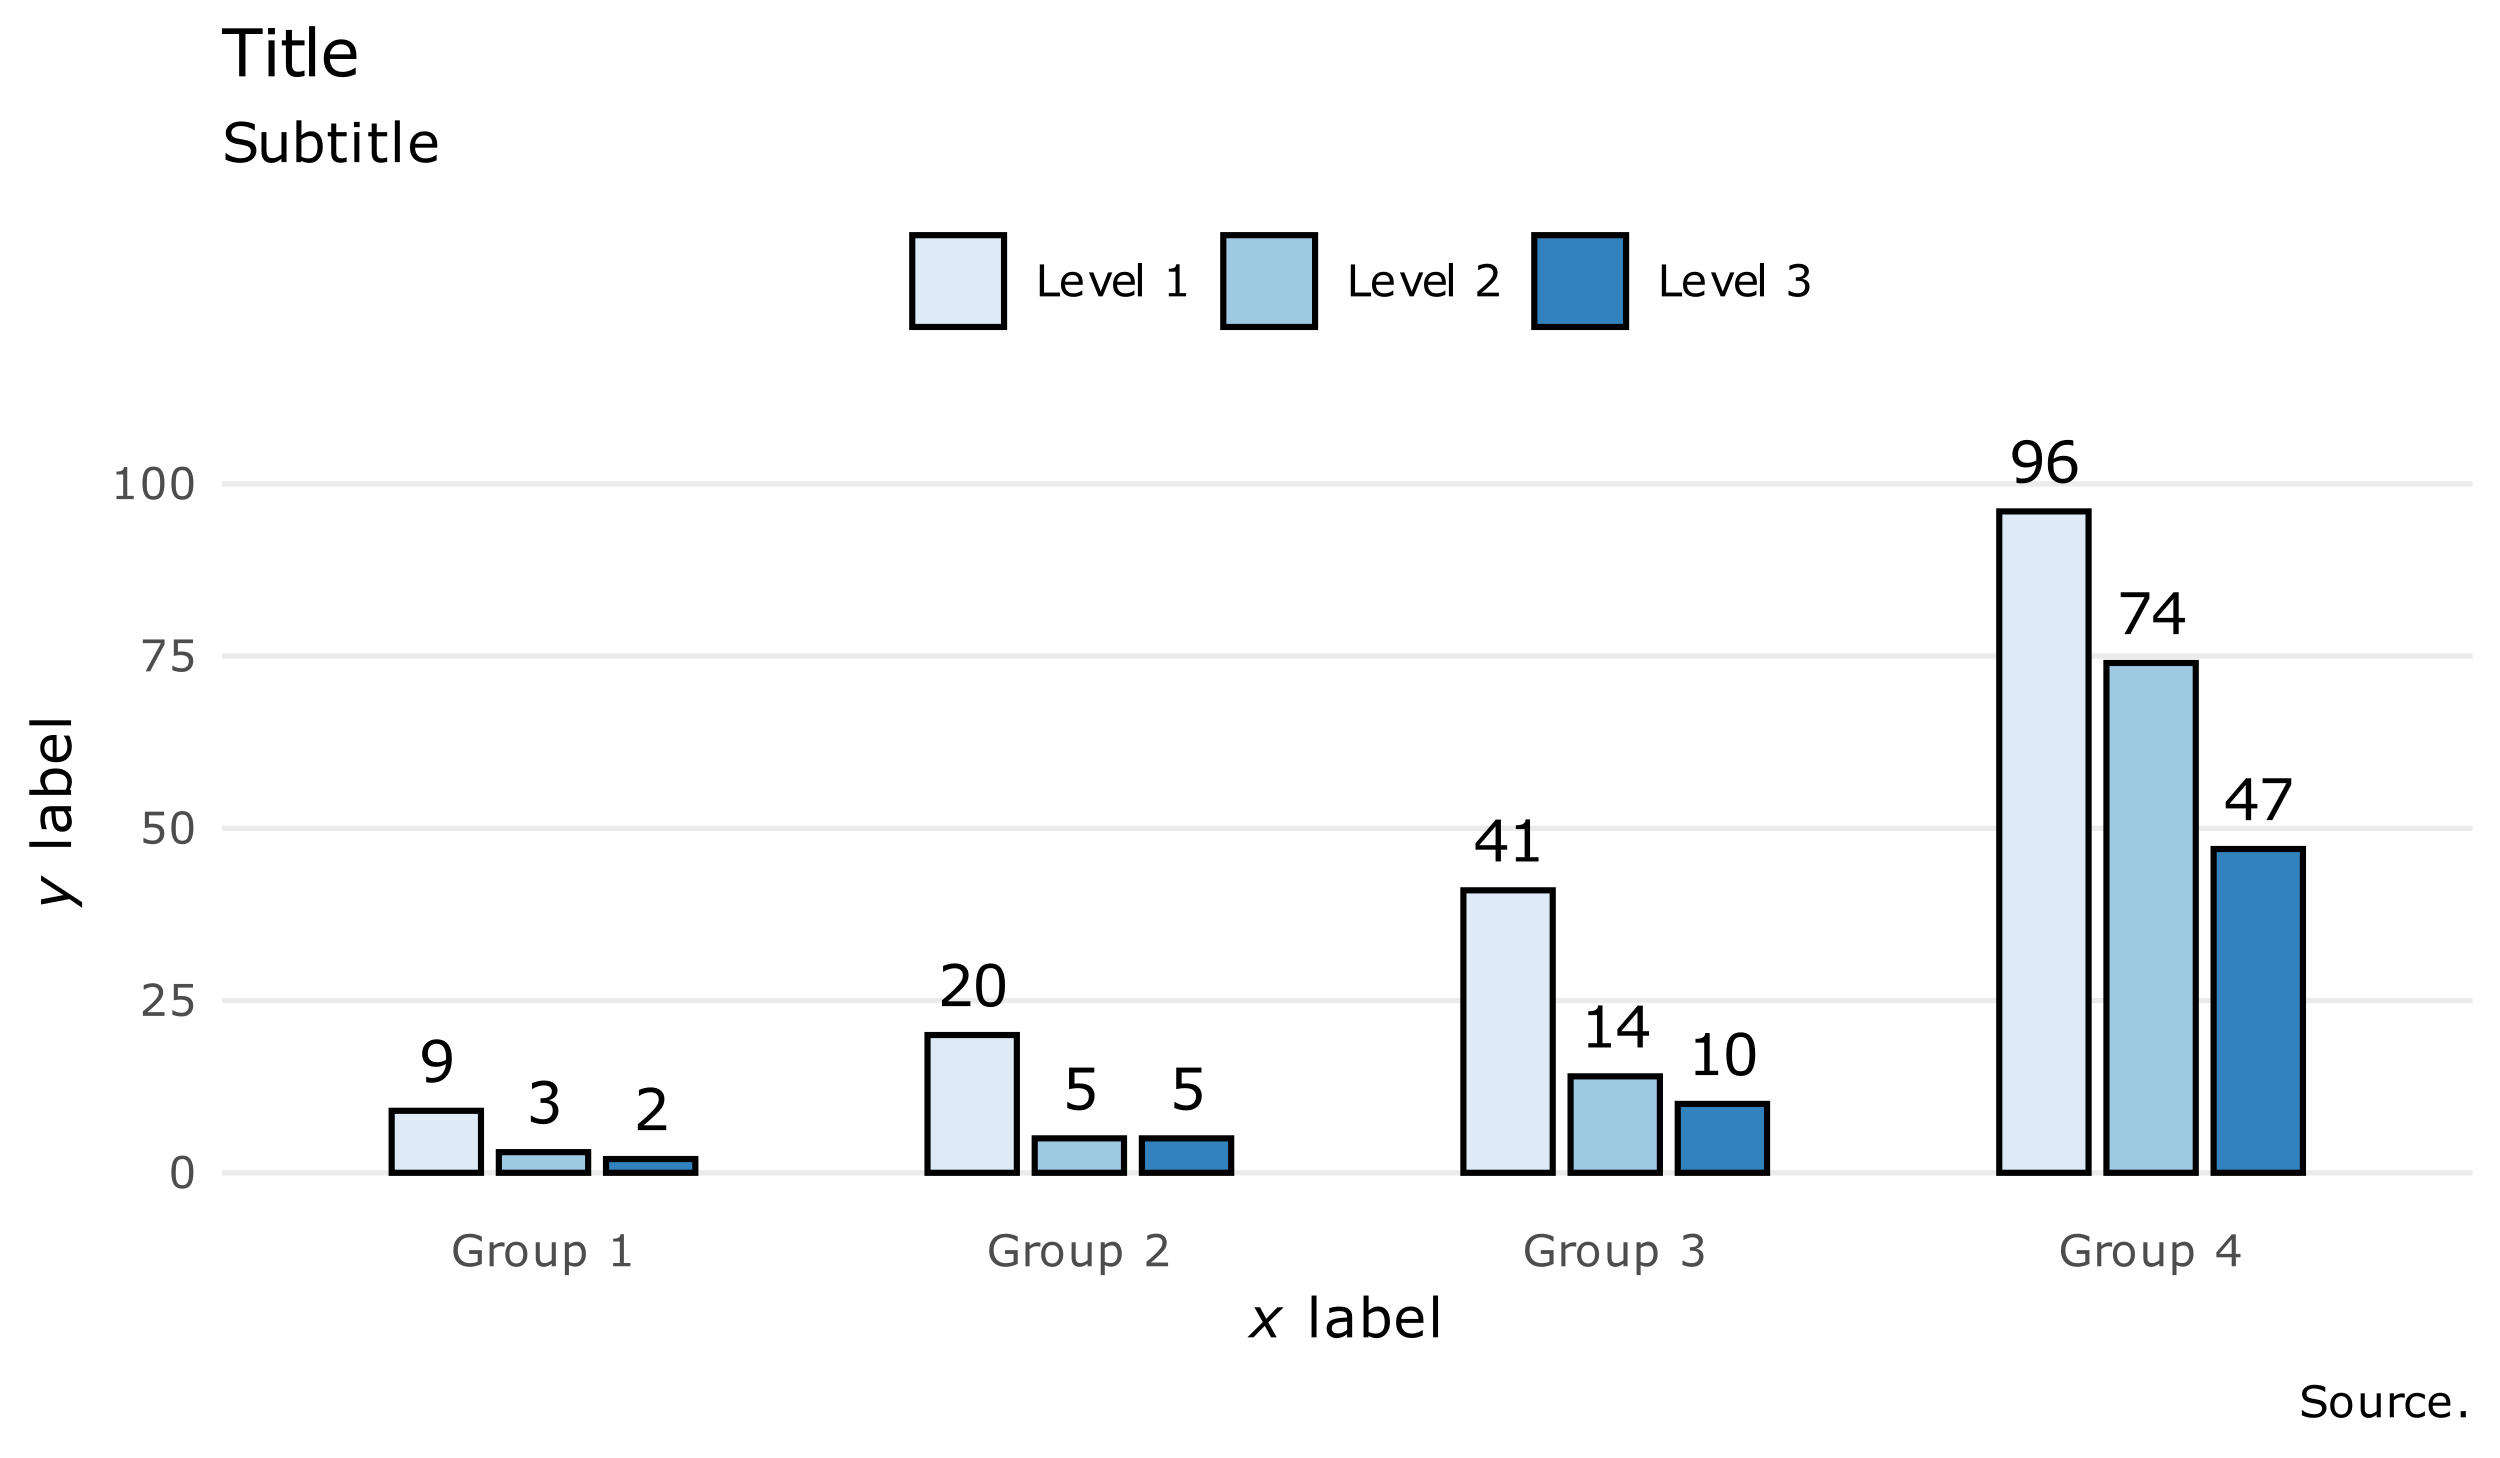<?xml version="1.0" encoding="UTF-8"?>
<svg xmlns="http://www.w3.org/2000/svg" xmlns:xlink="http://www.w3.org/1999/xlink" width="432" height="252" viewBox="0 0 432 252">
<defs>
<g>
<g id="glyph-0-0">
<path d="M 1.25 0 L 1.25 -7.469 L 8.703 -7.469 L 8.703 0 Z M 1.859 -0.625 L 8.094 -0.625 L 8.094 -6.844 L 1.859 -6.844 Z M 1.859 -0.625 "/>
</g>
<g id="glyph-0-1">
<path d="M 5.672 -4.047 C 5.672 -3.422 5.598 -2.848 5.453 -2.328 C 5.305 -1.816 5.086 -1.379 4.797 -1.016 C 4.504 -0.648 4.133 -0.363 3.688 -0.156 C 3.25 0.039 2.727 0.141 2.125 0.141 C 1.957 0.141 1.797 0.129 1.641 0.109 C 1.492 0.098 1.363 0.07 1.25 0.031 L 1.25 -0.906 L 1.297 -0.906 C 1.391 -0.852 1.52 -0.801 1.688 -0.75 C 1.863 -0.707 2.062 -0.688 2.281 -0.688 C 2.988 -0.688 3.547 -0.898 3.953 -1.328 C 4.359 -1.766 4.598 -2.359 4.672 -3.109 C 4.367 -2.93 4.082 -2.801 3.812 -2.719 C 3.551 -2.645 3.258 -2.609 2.938 -2.609 C 2.645 -2.609 2.379 -2.633 2.141 -2.688 C 1.898 -2.75 1.656 -2.863 1.406 -3.031 C 1.125 -3.227 0.91 -3.477 0.766 -3.781 C 0.617 -4.094 0.547 -4.461 0.547 -4.891 C 0.547 -5.629 0.785 -6.227 1.266 -6.688 C 1.754 -7.145 2.352 -7.375 3.062 -7.375 C 3.406 -7.375 3.723 -7.32 4.016 -7.219 C 4.316 -7.113 4.582 -6.953 4.812 -6.734 C 5.082 -6.461 5.289 -6.113 5.438 -5.688 C 5.594 -5.27 5.672 -4.723 5.672 -4.047 Z M 4.688 -4.266 C 4.688 -4.766 4.633 -5.164 4.531 -5.469 C 4.426 -5.77 4.285 -6.008 4.109 -6.188 C 3.953 -6.332 3.785 -6.438 3.609 -6.5 C 3.441 -6.562 3.254 -6.594 3.047 -6.594 C 2.578 -6.594 2.207 -6.445 1.938 -6.156 C 1.664 -5.863 1.531 -5.453 1.531 -4.922 C 1.531 -4.617 1.57 -4.367 1.656 -4.172 C 1.75 -3.973 1.898 -3.801 2.109 -3.656 C 2.254 -3.562 2.414 -3.492 2.594 -3.453 C 2.77 -3.422 2.961 -3.406 3.172 -3.406 C 3.422 -3.406 3.676 -3.438 3.938 -3.5 C 4.195 -3.57 4.441 -3.676 4.672 -3.812 C 4.672 -3.875 4.672 -3.938 4.672 -4 C 4.68 -4.07 4.688 -4.16 4.688 -4.266 Z M 4.688 -4.266 "/>
</g>
<g id="glyph-0-2">
<path d="M 5.047 -3.484 C 5.203 -3.348 5.328 -3.172 5.422 -2.953 C 5.523 -2.742 5.578 -2.473 5.578 -2.141 C 5.578 -1.805 5.516 -1.504 5.391 -1.234 C 5.273 -0.961 5.109 -0.723 4.891 -0.516 C 4.648 -0.285 4.363 -0.113 4.031 0 C 3.707 0.102 3.348 0.156 2.953 0.156 C 2.555 0.156 2.16 0.102 1.766 0 C 1.379 -0.094 1.062 -0.195 0.812 -0.312 L 0.812 -1.328 L 0.891 -1.328 C 1.16 -1.141 1.484 -0.984 1.859 -0.859 C 2.234 -0.742 2.594 -0.688 2.938 -0.688 C 3.133 -0.688 3.348 -0.719 3.578 -0.781 C 3.816 -0.852 4.004 -0.957 4.141 -1.094 C 4.297 -1.238 4.41 -1.395 4.484 -1.562 C 4.555 -1.738 4.594 -1.957 4.594 -2.219 C 4.594 -2.477 4.551 -2.691 4.469 -2.859 C 4.383 -3.023 4.27 -3.16 4.125 -3.266 C 3.977 -3.359 3.801 -3.426 3.594 -3.469 C 3.383 -3.508 3.16 -3.531 2.922 -3.531 L 2.484 -3.531 L 2.484 -4.328 L 2.828 -4.328 C 3.316 -4.328 3.707 -4.43 4 -4.641 C 4.289 -4.848 4.438 -5.148 4.438 -5.547 C 4.438 -5.711 4.398 -5.863 4.328 -6 C 4.254 -6.133 4.148 -6.242 4.016 -6.328 C 3.879 -6.41 3.727 -6.469 3.562 -6.5 C 3.406 -6.531 3.227 -6.547 3.031 -6.547 C 2.727 -6.547 2.398 -6.488 2.047 -6.375 C 1.703 -6.27 1.375 -6.117 1.062 -5.922 L 1.016 -5.922 L 1.016 -6.938 C 1.242 -7.039 1.551 -7.141 1.938 -7.234 C 2.32 -7.336 2.695 -7.391 3.062 -7.391 C 3.414 -7.391 3.723 -7.352 3.984 -7.281 C 4.254 -7.219 4.5 -7.117 4.719 -6.984 C 4.945 -6.828 5.117 -6.633 5.234 -6.406 C 5.359 -6.188 5.422 -5.93 5.422 -5.641 C 5.422 -5.242 5.281 -4.895 5 -4.594 C 4.719 -4.289 4.383 -4.102 4 -4.031 L 4 -3.953 C 4.156 -3.93 4.332 -3.879 4.531 -3.797 C 4.727 -3.711 4.898 -3.609 5.047 -3.484 Z M 5.047 -3.484 "/>
</g>
<g id="glyph-0-3">
<path d="M 5.688 0 L 0.781 0 L 0.781 -1.016 C 1.125 -1.305 1.461 -1.598 1.797 -1.891 C 2.141 -2.18 2.461 -2.473 2.766 -2.766 C 3.379 -3.367 3.801 -3.848 4.031 -4.203 C 4.27 -4.555 4.391 -4.938 4.391 -5.344 C 4.391 -5.719 4.266 -6.008 4.016 -6.219 C 3.766 -6.438 3.414 -6.547 2.969 -6.547 C 2.676 -6.547 2.359 -6.492 2.016 -6.391 C 1.672 -6.285 1.336 -6.129 1.016 -5.922 L 0.969 -5.922 L 0.969 -6.938 C 1.195 -7.051 1.5 -7.156 1.875 -7.25 C 2.258 -7.344 2.633 -7.391 3 -7.391 C 3.738 -7.391 4.316 -7.207 4.734 -6.844 C 5.16 -6.488 5.375 -6.004 5.375 -5.391 C 5.375 -5.117 5.336 -4.863 5.266 -4.625 C 5.203 -4.383 5.102 -4.16 4.969 -3.953 C 4.832 -3.742 4.68 -3.539 4.516 -3.344 C 4.348 -3.156 4.141 -2.941 3.891 -2.703 C 3.547 -2.367 3.188 -2.039 2.812 -1.719 C 2.445 -1.395 2.102 -1.098 1.781 -0.828 L 5.688 -0.828 Z M 5.688 0 "/>
</g>
<g id="glyph-0-4">
<path d="M 5.672 -3.625 C 5.672 -2.32 5.469 -1.363 5.062 -0.75 C 4.656 -0.145 4.023 0.156 3.172 0.156 C 2.297 0.156 1.66 -0.148 1.266 -0.766 C 0.867 -1.391 0.672 -2.336 0.672 -3.609 C 0.672 -4.898 0.867 -5.848 1.266 -6.453 C 1.672 -7.066 2.305 -7.375 3.172 -7.375 C 4.035 -7.375 4.664 -7.062 5.062 -6.438 C 5.469 -5.82 5.672 -4.883 5.672 -3.625 Z M 4.391 -1.422 C 4.504 -1.68 4.582 -1.988 4.625 -2.344 C 4.664 -2.695 4.688 -3.125 4.688 -3.625 C 4.688 -4.113 4.664 -4.539 4.625 -4.906 C 4.582 -5.27 4.504 -5.578 4.391 -5.828 C 4.273 -6.078 4.117 -6.266 3.922 -6.391 C 3.723 -6.516 3.473 -6.578 3.172 -6.578 C 2.867 -6.578 2.613 -6.516 2.406 -6.391 C 2.207 -6.266 2.051 -6.07 1.938 -5.812 C 1.832 -5.57 1.758 -5.258 1.719 -4.875 C 1.676 -4.488 1.656 -4.066 1.656 -3.609 C 1.656 -3.109 1.672 -2.688 1.703 -2.344 C 1.742 -2 1.82 -1.691 1.938 -1.422 C 2.039 -1.172 2.191 -0.977 2.391 -0.844 C 2.586 -0.719 2.848 -0.656 3.172 -0.656 C 3.473 -0.656 3.723 -0.719 3.922 -0.844 C 4.129 -0.969 4.285 -1.16 4.391 -1.422 Z M 4.391 -1.422 "/>
</g>
<g id="glyph-0-5">
<path d="M 5.625 -2.297 C 5.625 -1.961 5.562 -1.641 5.438 -1.328 C 5.312 -1.023 5.145 -0.766 4.938 -0.547 C 4.695 -0.328 4.414 -0.156 4.094 -0.031 C 3.77 0.094 3.398 0.156 2.984 0.156 C 2.586 0.156 2.203 0.113 1.828 0.031 C 1.461 -0.051 1.156 -0.148 0.906 -0.266 L 0.906 -1.297 L 0.984 -1.297 C 1.242 -1.129 1.551 -0.984 1.906 -0.859 C 2.258 -0.742 2.609 -0.688 2.953 -0.688 C 3.191 -0.688 3.414 -0.719 3.625 -0.781 C 3.844 -0.852 4.035 -0.969 4.203 -1.125 C 4.348 -1.27 4.457 -1.438 4.531 -1.625 C 4.602 -1.82 4.641 -2.047 4.641 -2.297 C 4.641 -2.547 4.594 -2.754 4.5 -2.922 C 4.414 -3.098 4.301 -3.238 4.156 -3.344 C 3.977 -3.469 3.77 -3.555 3.531 -3.609 C 3.289 -3.66 3.02 -3.688 2.719 -3.688 C 2.438 -3.688 2.16 -3.664 1.891 -3.625 C 1.629 -3.582 1.406 -3.547 1.219 -3.516 L 1.219 -7.234 L 5.578 -7.234 L 5.578 -6.391 L 2.156 -6.391 L 2.156 -4.469 C 2.289 -4.477 2.43 -4.484 2.578 -4.484 C 2.723 -4.492 2.852 -4.5 2.969 -4.5 C 3.352 -4.5 3.691 -4.461 3.984 -4.391 C 4.285 -4.328 4.562 -4.211 4.812 -4.047 C 5.062 -3.867 5.258 -3.641 5.406 -3.359 C 5.551 -3.078 5.625 -2.723 5.625 -2.297 Z M 5.625 -2.297 "/>
</g>
<g id="glyph-0-6">
<path d="M 5.844 -2.031 L 4.766 -2.031 L 4.766 0 L 3.844 0 L 3.844 -2.031 L 0.375 -2.031 L 0.375 -3.156 L 3.875 -7.234 L 4.766 -7.234 L 4.766 -2.812 L 5.844 -2.812 Z M 3.844 -2.812 L 3.844 -6.078 L 1.031 -2.812 Z M 3.844 -2.812 "/>
</g>
<g id="glyph-0-7">
<path d="M 5.266 0 L 1.344 0 L 1.344 -0.734 L 2.859 -0.734 L 2.859 -5.594 L 1.344 -5.594 L 1.344 -6.25 C 1.551 -6.25 1.77 -6.266 2 -6.297 C 2.238 -6.336 2.414 -6.391 2.531 -6.453 C 2.688 -6.535 2.805 -6.633 2.891 -6.75 C 2.973 -6.875 3.02 -7.047 3.031 -7.266 L 3.797 -7.266 L 3.797 -0.734 L 5.266 -0.734 Z M 5.266 0 "/>
</g>
<g id="glyph-0-8">
<path d="M 5.781 -2.344 C 5.781 -1.613 5.535 -1.016 5.047 -0.547 C 4.566 -0.078 3.977 0.156 3.281 0.156 C 2.926 0.156 2.602 0.098 2.312 -0.016 C 2.02 -0.129 1.758 -0.289 1.531 -0.5 C 1.258 -0.77 1.047 -1.125 0.891 -1.562 C 0.742 -2.008 0.672 -2.547 0.672 -3.172 C 0.672 -3.816 0.738 -4.383 0.875 -4.875 C 1.008 -5.375 1.227 -5.816 1.531 -6.203 C 1.812 -6.566 2.176 -6.852 2.625 -7.062 C 3.082 -7.27 3.609 -7.375 4.203 -7.375 C 4.398 -7.375 4.562 -7.363 4.688 -7.344 C 4.82 -7.332 4.953 -7.305 5.078 -7.266 L 5.078 -6.328 L 5.031 -6.328 C 4.945 -6.379 4.812 -6.426 4.625 -6.469 C 4.438 -6.508 4.25 -6.531 4.062 -6.531 C 3.363 -6.531 2.805 -6.312 2.391 -5.875 C 1.984 -5.445 1.742 -4.859 1.672 -4.109 C 1.941 -4.273 2.207 -4.398 2.469 -4.484 C 2.738 -4.578 3.047 -4.625 3.391 -4.625 C 3.703 -4.625 3.973 -4.594 4.203 -4.531 C 4.441 -4.477 4.68 -4.363 4.922 -4.188 C 5.211 -3.988 5.426 -3.738 5.562 -3.438 C 5.707 -3.145 5.781 -2.781 5.781 -2.344 Z M 4.797 -2.312 C 4.797 -2.613 4.75 -2.863 4.656 -3.062 C 4.57 -3.258 4.43 -3.43 4.234 -3.578 C 4.078 -3.68 3.906 -3.75 3.719 -3.781 C 3.539 -3.812 3.352 -3.828 3.156 -3.828 C 2.883 -3.828 2.629 -3.789 2.391 -3.719 C 2.16 -3.656 1.922 -3.555 1.672 -3.422 C 1.66 -3.348 1.648 -3.281 1.641 -3.219 C 1.641 -3.156 1.641 -3.07 1.641 -2.969 C 1.641 -2.457 1.691 -2.051 1.797 -1.75 C 1.91 -1.457 2.055 -1.223 2.234 -1.047 C 2.391 -0.91 2.551 -0.805 2.719 -0.734 C 2.895 -0.672 3.086 -0.641 3.297 -0.641 C 3.766 -0.641 4.129 -0.781 4.391 -1.062 C 4.66 -1.352 4.797 -1.77 4.797 -2.312 Z M 4.797 -2.312 "/>
</g>
<g id="glyph-0-9">
<path d="M 5.703 -6.156 L 2.422 0 L 1.391 0 L 4.875 -6.391 L 0.75 -6.391 L 0.75 -7.234 L 5.703 -7.234 Z M 5.703 -6.156 "/>
</g>
<g id="glyph-1-0">
<path d="M 0.953 0 L 0.953 -5.703 L 6.641 -5.703 L 6.641 0 Z M 1.422 -0.469 L 6.172 -0.469 L 6.172 -5.219 L 1.422 -5.219 Z M 1.422 -0.469 "/>
</g>
<g id="glyph-1-1">
<path d="M 4.328 -2.766 C 4.328 -1.773 4.172 -1.047 3.859 -0.578 C 3.547 -0.117 3.066 0.109 2.422 0.109 C 1.754 0.109 1.27 -0.125 0.969 -0.594 C 0.664 -1.062 0.516 -1.781 0.516 -2.75 C 0.516 -3.738 0.664 -4.461 0.969 -4.922 C 1.281 -5.391 1.766 -5.625 2.422 -5.625 C 3.078 -5.625 3.555 -5.383 3.859 -4.906 C 4.172 -4.438 4.328 -3.723 4.328 -2.766 Z M 3.359 -1.078 C 3.441 -1.273 3.5 -1.508 3.531 -1.781 C 3.562 -2.051 3.578 -2.379 3.578 -2.766 C 3.578 -3.141 3.562 -3.461 3.531 -3.734 C 3.5 -4.016 3.438 -4.254 3.344 -4.453 C 3.258 -4.641 3.141 -4.781 2.984 -4.875 C 2.836 -4.969 2.648 -5.016 2.422 -5.016 C 2.18 -5.016 1.984 -4.969 1.828 -4.875 C 1.68 -4.781 1.566 -4.633 1.484 -4.438 C 1.398 -4.25 1.344 -4.008 1.312 -3.719 C 1.281 -3.426 1.266 -3.102 1.266 -2.75 C 1.266 -2.363 1.273 -2.039 1.297 -1.781 C 1.328 -1.52 1.383 -1.289 1.469 -1.094 C 1.551 -0.895 1.664 -0.742 1.812 -0.641 C 1.969 -0.547 2.172 -0.5 2.422 -0.5 C 2.648 -0.5 2.836 -0.547 2.984 -0.641 C 3.141 -0.734 3.266 -0.879 3.359 -1.078 Z M 3.359 -1.078 "/>
</g>
<g id="glyph-1-2">
<path d="M 4.328 0 L 0.594 0 L 0.594 -0.781 C 0.852 -1 1.113 -1.219 1.375 -1.438 C 1.633 -1.664 1.879 -1.891 2.109 -2.109 C 2.578 -2.566 2.898 -2.93 3.078 -3.203 C 3.254 -3.473 3.344 -3.766 3.344 -4.078 C 3.344 -4.367 3.25 -4.594 3.062 -4.75 C 2.875 -4.914 2.609 -5 2.266 -5 C 2.047 -5 1.801 -4.957 1.531 -4.875 C 1.27 -4.789 1.016 -4.672 0.766 -4.516 L 0.734 -4.516 L 0.734 -5.297 C 0.91 -5.379 1.145 -5.457 1.438 -5.531 C 1.727 -5.602 2.008 -5.641 2.281 -5.641 C 2.852 -5.641 3.297 -5.5 3.609 -5.219 C 3.93 -4.945 4.094 -4.578 4.094 -4.109 C 4.094 -3.898 4.066 -3.703 4.016 -3.516 C 3.961 -3.336 3.883 -3.172 3.781 -3.016 C 3.688 -2.859 3.57 -2.707 3.438 -2.562 C 3.312 -2.414 3.156 -2.25 2.969 -2.062 C 2.707 -1.801 2.438 -1.551 2.156 -1.312 C 1.875 -1.07 1.609 -0.848 1.359 -0.641 L 4.328 -0.641 Z M 4.328 0 "/>
</g>
<g id="glyph-1-3">
<path d="M 4.297 -1.75 C 4.297 -1.5 4.25 -1.254 4.156 -1.016 C 4.062 -0.773 3.93 -0.578 3.766 -0.422 C 3.586 -0.242 3.375 -0.109 3.125 -0.016 C 2.883 0.066 2.598 0.109 2.266 0.109 C 1.973 0.109 1.688 0.078 1.406 0.016 C 1.125 -0.047 0.883 -0.117 0.688 -0.203 L 0.688 -0.984 L 0.75 -0.984 C 0.945 -0.859 1.18 -0.75 1.453 -0.656 C 1.723 -0.57 1.992 -0.531 2.266 -0.531 C 2.43 -0.531 2.598 -0.551 2.766 -0.594 C 2.93 -0.645 3.078 -0.734 3.203 -0.859 C 3.316 -0.961 3.398 -1.086 3.453 -1.234 C 3.504 -1.391 3.531 -1.562 3.531 -1.75 C 3.531 -1.945 3.5 -2.109 3.438 -2.234 C 3.375 -2.367 3.285 -2.477 3.172 -2.562 C 3.035 -2.656 2.875 -2.719 2.688 -2.75 C 2.508 -2.789 2.305 -2.812 2.078 -2.812 C 1.859 -2.812 1.648 -2.797 1.453 -2.766 C 1.254 -2.734 1.082 -2.703 0.938 -2.672 L 0.938 -5.516 L 4.25 -5.516 L 4.25 -4.875 L 1.641 -4.875 L 1.641 -3.406 C 1.754 -3.414 1.863 -3.422 1.969 -3.422 C 2.082 -3.43 2.18 -3.438 2.266 -3.438 C 2.555 -3.438 2.816 -3.41 3.047 -3.359 C 3.273 -3.305 3.484 -3.219 3.672 -3.094 C 3.867 -2.957 4.02 -2.781 4.125 -2.562 C 4.238 -2.344 4.297 -2.07 4.297 -1.75 Z M 4.297 -1.75 "/>
</g>
<g id="glyph-1-4">
<path d="M 4.344 -4.688 L 1.844 0 L 1.062 0 L 3.719 -4.875 L 0.578 -4.875 L 0.578 -5.516 L 4.344 -5.516 Z M 4.344 -4.688 "/>
</g>
<g id="glyph-1-5">
<path d="M 4.016 0 L 1.031 0 L 1.031 -0.562 L 2.188 -0.562 L 2.188 -4.266 L 1.031 -4.266 L 1.031 -4.766 C 1.188 -4.766 1.352 -4.773 1.531 -4.797 C 1.707 -4.828 1.844 -4.867 1.938 -4.922 C 2.051 -4.984 2.141 -5.062 2.203 -5.156 C 2.266 -5.25 2.301 -5.379 2.312 -5.547 L 2.891 -5.547 L 2.891 -0.562 L 4.016 -0.562 Z M 4.016 0 "/>
</g>
<g id="glyph-1-6">
<path d="M 5.344 -0.406 C 5.039 -0.27 4.711 -0.148 4.359 -0.047 C 4.004 0.055 3.66 0.109 3.328 0.109 C 2.891 0.109 2.492 0.051 2.141 -0.062 C 1.785 -0.188 1.477 -0.367 1.219 -0.609 C 0.969 -0.848 0.77 -1.145 0.625 -1.5 C 0.488 -1.863 0.422 -2.285 0.422 -2.766 C 0.422 -3.648 0.676 -4.348 1.188 -4.859 C 1.707 -5.367 2.422 -5.625 3.328 -5.625 C 3.641 -5.625 3.957 -5.582 4.281 -5.5 C 4.613 -5.426 4.969 -5.301 5.344 -5.125 L 5.344 -4.25 L 5.281 -4.25 C 5.195 -4.312 5.082 -4.391 4.938 -4.484 C 4.789 -4.578 4.648 -4.66 4.516 -4.734 C 4.336 -4.805 4.141 -4.867 3.922 -4.922 C 3.711 -4.973 3.473 -5 3.203 -5 C 2.578 -5 2.082 -4.797 1.719 -4.391 C 1.363 -3.992 1.188 -3.457 1.188 -2.781 C 1.188 -2.07 1.375 -1.52 1.75 -1.125 C 2.125 -0.727 2.633 -0.531 3.281 -0.531 C 3.52 -0.531 3.758 -0.551 4 -0.594 C 4.238 -0.645 4.445 -0.707 4.625 -0.781 L 4.625 -2.125 L 3.141 -2.125 L 3.141 -2.781 L 5.344 -2.781 Z M 5.344 -0.406 "/>
</g>
<g id="glyph-1-7">
<path d="M 3.266 -3.375 L 3.234 -3.375 C 3.129 -3.406 3.023 -3.426 2.922 -3.438 C 2.828 -3.445 2.711 -3.453 2.578 -3.453 C 2.367 -3.453 2.16 -3.406 1.953 -3.312 C 1.754 -3.219 1.566 -3.094 1.391 -2.938 L 1.391 0 L 0.688 0 L 0.688 -4.141 L 1.391 -4.141 L 1.391 -3.531 C 1.66 -3.75 1.898 -3.906 2.109 -4 C 2.328 -4.094 2.547 -4.141 2.766 -4.141 C 2.879 -4.141 2.961 -4.133 3.016 -4.125 C 3.078 -4.125 3.16 -4.113 3.266 -4.094 Z M 3.266 -3.375 "/>
</g>
<g id="glyph-1-8">
<path d="M 4.219 -2.062 C 4.219 -1.395 4.039 -0.863 3.688 -0.469 C 3.344 -0.082 2.883 0.109 2.312 0.109 C 1.719 0.109 1.25 -0.082 0.906 -0.469 C 0.562 -0.863 0.391 -1.395 0.391 -2.062 C 0.391 -2.738 0.562 -3.27 0.906 -3.656 C 1.25 -4.051 1.719 -4.25 2.312 -4.25 C 2.883 -4.25 3.344 -4.051 3.688 -3.656 C 4.039 -3.27 4.219 -2.738 4.219 -2.062 Z M 3.5 -2.062 C 3.5 -2.602 3.391 -3.004 3.172 -3.266 C 2.961 -3.523 2.676 -3.656 2.312 -3.656 C 1.926 -3.656 1.629 -3.523 1.422 -3.266 C 1.211 -3.004 1.109 -2.602 1.109 -2.062 C 1.109 -1.551 1.211 -1.16 1.422 -0.891 C 1.641 -0.617 1.938 -0.484 2.312 -0.484 C 2.676 -0.484 2.961 -0.613 3.172 -0.875 C 3.391 -1.145 3.5 -1.539 3.5 -2.062 Z M 3.5 -2.062 "/>
</g>
<g id="glyph-1-9">
<path d="M 4.125 0 L 3.422 0 L 3.422 -0.453 C 3.18 -0.273 2.953 -0.133 2.734 -0.031 C 2.523 0.062 2.289 0.109 2.031 0.109 C 1.602 0.109 1.266 -0.02 1.016 -0.281 C 0.773 -0.551 0.656 -0.941 0.656 -1.453 L 0.656 -4.141 L 1.359 -4.141 L 1.359 -1.781 C 1.359 -1.57 1.363 -1.391 1.375 -1.234 C 1.395 -1.086 1.441 -0.961 1.516 -0.859 C 1.578 -0.754 1.66 -0.676 1.766 -0.625 C 1.867 -0.57 2.023 -0.547 2.234 -0.547 C 2.41 -0.547 2.602 -0.594 2.812 -0.688 C 3.031 -0.781 3.234 -0.898 3.422 -1.047 L 3.422 -4.141 L 4.125 -4.141 Z M 4.125 0 "/>
</g>
<g id="glyph-1-10">
<path d="M 4.328 -2.125 C 4.328 -1.781 4.281 -1.469 4.188 -1.188 C 4.094 -0.914 3.957 -0.688 3.781 -0.5 C 3.613 -0.312 3.422 -0.164 3.203 -0.062 C 2.984 0.031 2.75 0.078 2.5 0.078 C 2.281 0.078 2.082 0.051 1.906 0 C 1.738 -0.039 1.566 -0.109 1.391 -0.203 L 1.391 1.531 L 0.688 1.531 L 0.688 -4.141 L 1.391 -4.141 L 1.391 -3.703 C 1.566 -3.859 1.77 -3.988 2 -4.094 C 2.238 -4.195 2.488 -4.25 2.75 -4.25 C 3.25 -4.25 3.633 -4.062 3.906 -3.688 C 4.188 -3.312 4.328 -2.789 4.328 -2.125 Z M 3.609 -2.109 C 3.609 -2.598 3.52 -2.969 3.344 -3.219 C 3.176 -3.469 2.914 -3.594 2.562 -3.594 C 2.363 -3.594 2.16 -3.547 1.953 -3.453 C 1.754 -3.367 1.566 -3.258 1.391 -3.125 L 1.391 -0.781 C 1.578 -0.688 1.742 -0.625 1.891 -0.594 C 2.035 -0.562 2.195 -0.547 2.375 -0.547 C 2.758 -0.547 3.062 -0.676 3.281 -0.938 C 3.5 -1.195 3.609 -1.586 3.609 -2.109 Z M 3.609 -2.109 "/>
</g>
<g id="glyph-1-11">
</g>
<g id="glyph-1-12">
<path d="M 3.844 -2.656 C 3.969 -2.551 4.066 -2.414 4.141 -2.25 C 4.211 -2.094 4.25 -1.891 4.25 -1.641 C 4.25 -1.379 4.203 -1.145 4.109 -0.938 C 4.023 -0.727 3.898 -0.547 3.734 -0.391 C 3.547 -0.223 3.328 -0.098 3.078 -0.016 C 2.828 0.066 2.551 0.109 2.25 0.109 C 1.945 0.109 1.645 0.07 1.344 0 C 1.051 -0.07 0.812 -0.148 0.625 -0.234 L 0.625 -1.016 L 0.672 -1.016 C 0.879 -0.867 1.125 -0.75 1.406 -0.656 C 1.695 -0.57 1.973 -0.531 2.234 -0.531 C 2.391 -0.531 2.555 -0.555 2.734 -0.609 C 2.91 -0.66 3.051 -0.734 3.156 -0.828 C 3.27 -0.941 3.352 -1.062 3.406 -1.188 C 3.469 -1.32 3.5 -1.488 3.5 -1.688 C 3.5 -1.883 3.469 -2.047 3.406 -2.172 C 3.344 -2.305 3.254 -2.41 3.141 -2.484 C 3.035 -2.566 2.898 -2.617 2.734 -2.641 C 2.578 -2.672 2.41 -2.688 2.234 -2.688 L 1.891 -2.688 L 1.891 -3.297 L 2.156 -3.297 C 2.531 -3.297 2.828 -3.375 3.047 -3.531 C 3.273 -3.695 3.391 -3.93 3.391 -4.234 C 3.391 -4.359 3.359 -4.473 3.297 -4.578 C 3.242 -4.68 3.164 -4.766 3.062 -4.828 C 2.957 -4.891 2.844 -4.93 2.719 -4.953 C 2.602 -4.984 2.469 -5 2.312 -5 C 2.082 -5 1.832 -4.957 1.562 -4.875 C 1.301 -4.789 1.051 -4.672 0.812 -4.516 L 0.781 -4.516 L 0.781 -5.281 C 0.957 -5.375 1.191 -5.457 1.484 -5.531 C 1.773 -5.602 2.055 -5.641 2.328 -5.641 C 2.598 -5.641 2.836 -5.613 3.047 -5.562 C 3.254 -5.508 3.438 -5.43 3.594 -5.328 C 3.781 -5.203 3.914 -5.055 4 -4.891 C 4.094 -4.723 4.141 -4.531 4.141 -4.312 C 4.141 -4 4.031 -3.727 3.812 -3.5 C 3.602 -3.27 3.348 -3.125 3.047 -3.062 L 3.047 -3.016 C 3.172 -2.992 3.305 -2.953 3.453 -2.891 C 3.609 -2.828 3.738 -2.75 3.844 -2.656 Z M 3.844 -2.656 "/>
</g>
<g id="glyph-1-13">
<path d="M 4.453 -1.547 L 3.641 -1.547 L 3.641 0 L 2.922 0 L 2.922 -1.547 L 0.281 -1.547 L 0.281 -2.406 L 2.953 -5.516 L 3.641 -5.516 L 3.641 -2.141 L 4.453 -2.141 Z M 2.922 -2.141 L 2.922 -4.641 L 0.797 -2.141 Z M 2.922 -2.141 "/>
</g>
<g id="glyph-1-14">
<path d="M 4.234 0 L 0.734 0 L 0.734 -5.516 L 1.469 -5.516 L 1.469 -0.656 L 4.234 -0.656 Z M 4.234 0 "/>
</g>
<g id="glyph-1-15">
<path d="M 4.156 -2 L 1.094 -2 C 1.094 -1.738 1.129 -1.516 1.203 -1.328 C 1.285 -1.141 1.395 -0.988 1.531 -0.875 C 1.656 -0.75 1.805 -0.656 1.984 -0.594 C 2.16 -0.539 2.359 -0.516 2.578 -0.516 C 2.859 -0.516 3.141 -0.566 3.422 -0.672 C 3.711 -0.785 3.914 -0.898 4.031 -1.016 L 4.078 -1.016 L 4.078 -0.25 C 3.836 -0.156 3.594 -0.07 3.344 0 C 3.102 0.062 2.848 0.094 2.578 0.094 C 1.891 0.094 1.352 -0.086 0.969 -0.453 C 0.582 -0.828 0.391 -1.359 0.391 -2.047 C 0.391 -2.723 0.57 -3.258 0.938 -3.656 C 1.312 -4.051 1.801 -4.25 2.406 -4.25 C 2.969 -4.25 3.398 -4.086 3.703 -3.766 C 4.004 -3.441 4.156 -2.977 4.156 -2.375 Z M 3.469 -2.531 C 3.469 -2.895 3.375 -3.176 3.188 -3.375 C 3.008 -3.582 2.738 -3.688 2.375 -3.688 C 2 -3.688 1.695 -3.57 1.469 -3.344 C 1.25 -3.125 1.125 -2.852 1.094 -2.531 Z M 3.469 -2.531 "/>
</g>
<g id="glyph-1-16">
<path d="M 4.266 -4.141 L 2.594 0 L 1.891 0 L 0.219 -4.141 L 0.984 -4.141 L 2.266 -0.844 L 3.531 -4.141 Z M 4.266 -4.141 "/>
</g>
<g id="glyph-1-17">
<path d="M 1.391 0 L 0.688 0 L 0.688 -5.766 L 1.391 -5.766 Z M 1.391 0 "/>
</g>
<g id="glyph-1-18">
<path d="M 4.75 -1.578 C 4.75 -1.359 4.695 -1.145 4.594 -0.938 C 4.5 -0.727 4.363 -0.551 4.188 -0.406 C 3.988 -0.25 3.754 -0.125 3.484 -0.031 C 3.223 0.051 2.91 0.094 2.547 0.094 C 2.141 0.094 1.773 0.055 1.453 -0.016 C 1.141 -0.086 0.82 -0.195 0.5 -0.344 L 0.5 -1.266 L 0.547 -1.266 C 0.828 -1.023 1.148 -0.844 1.516 -0.719 C 1.879 -0.594 2.223 -0.531 2.547 -0.531 C 3.004 -0.531 3.359 -0.613 3.609 -0.781 C 3.859 -0.957 3.984 -1.188 3.984 -1.469 C 3.984 -1.719 3.922 -1.898 3.797 -2.016 C 3.68 -2.129 3.504 -2.219 3.266 -2.281 C 3.078 -2.332 2.875 -2.375 2.656 -2.406 C 2.445 -2.438 2.219 -2.477 1.969 -2.531 C 1.477 -2.633 1.113 -2.812 0.875 -3.062 C 0.645 -3.312 0.531 -3.641 0.531 -4.047 C 0.531 -4.504 0.723 -4.879 1.109 -5.172 C 1.504 -5.473 2.004 -5.625 2.609 -5.625 C 2.992 -5.625 3.348 -5.586 3.672 -5.516 C 3.992 -5.441 4.281 -5.348 4.531 -5.234 L 4.531 -4.375 L 4.484 -4.375 C 4.266 -4.551 3.984 -4.695 3.641 -4.812 C 3.305 -4.926 2.957 -4.984 2.594 -4.984 C 2.207 -4.984 1.895 -4.898 1.656 -4.734 C 1.414 -4.578 1.297 -4.367 1.297 -4.109 C 1.297 -3.879 1.352 -3.695 1.469 -3.562 C 1.594 -3.438 1.801 -3.336 2.094 -3.266 C 2.258 -3.234 2.488 -3.191 2.781 -3.141 C 3.07 -3.086 3.316 -3.039 3.516 -3 C 3.922 -2.883 4.227 -2.719 4.438 -2.5 C 4.645 -2.281 4.75 -1.973 4.75 -1.578 Z M 4.75 -1.578 "/>
</g>
<g id="glyph-1-19">
<path d="M 3.75 -0.266 C 3.52 -0.148 3.301 -0.062 3.094 0 C 2.883 0.062 2.66 0.094 2.422 0.094 C 2.117 0.094 1.844 0.051 1.594 -0.031 C 1.344 -0.125 1.129 -0.258 0.953 -0.438 C 0.773 -0.613 0.633 -0.836 0.531 -1.109 C 0.438 -1.379 0.391 -1.695 0.391 -2.062 C 0.391 -2.738 0.57 -3.27 0.938 -3.656 C 1.312 -4.039 1.805 -4.234 2.422 -4.234 C 2.66 -4.234 2.895 -4.195 3.125 -4.125 C 3.352 -4.062 3.562 -3.984 3.75 -3.891 L 3.75 -3.125 L 3.719 -3.125 C 3.5 -3.281 3.273 -3.406 3.047 -3.5 C 2.828 -3.594 2.609 -3.641 2.391 -3.641 C 1.992 -3.641 1.68 -3.504 1.453 -3.234 C 1.223 -2.973 1.109 -2.582 1.109 -2.062 C 1.109 -1.562 1.219 -1.176 1.438 -0.906 C 1.664 -0.645 1.984 -0.516 2.391 -0.516 C 2.535 -0.516 2.68 -0.531 2.828 -0.562 C 2.973 -0.602 3.102 -0.656 3.219 -0.719 C 3.312 -0.77 3.406 -0.82 3.5 -0.875 C 3.594 -0.938 3.664 -0.988 3.719 -1.031 L 3.75 -1.031 Z M 3.75 -0.266 "/>
</g>
<g id="glyph-1-20">
<path d="M 1.828 0 L 0.938 0 L 0.938 -1.062 L 1.828 -1.062 Z M 1.828 0 "/>
</g>
<g id="glyph-2-0">
<path d="M 1.188 0 L 1.188 -7.125 L 8.312 -7.125 L 8.312 0 Z M 1.781 -0.594 L 7.719 -0.594 L 7.719 -6.531 L 1.781 -6.531 Z M 1.781 -0.594 "/>
</g>
<g id="glyph-2-1">
<path d="M 2.344 -2.625 L 0.891 -5.188 L 1.875 -5.188 L 2.938 -3.203 L 4.875 -5.188 L 5.953 -5.188 L 3.297 -2.562 L 4.75 0 L 3.766 0 L 2.688 -1.984 L 0.75 0 L -0.312 0 Z M 2.344 -2.625 "/>
</g>
<g id="glyph-3-0">
<path d="M 1.188 0 L 1.188 -7.125 L 8.312 -7.125 L 8.312 0 Z M 1.781 -0.594 L 7.719 -0.594 L 7.719 -6.531 L 1.781 -6.531 Z M 1.781 -0.594 "/>
</g>
<g id="glyph-3-1">
</g>
<g id="glyph-3-2">
<path d="M 1.734 0 L 0.875 0 L 0.875 -7.219 L 1.734 -7.219 Z M 1.734 0 "/>
</g>
<g id="glyph-3-3">
<path d="M 4.891 0 L 4.016 0 L 4.016 -0.547 C 3.941 -0.492 3.836 -0.422 3.703 -0.328 C 3.566 -0.234 3.441 -0.16 3.328 -0.109 C 3.18 -0.035 3.008 0.02 2.812 0.062 C 2.625 0.113 2.406 0.141 2.156 0.141 C 1.688 0.141 1.289 -0.008 0.969 -0.312 C 0.645 -0.625 0.484 -1.02 0.484 -1.5 C 0.484 -1.895 0.566 -2.211 0.734 -2.453 C 0.898 -2.703 1.141 -2.895 1.453 -3.031 C 1.773 -3.164 2.156 -3.258 2.594 -3.312 C 3.031 -3.363 3.504 -3.398 4.016 -3.422 L 4.016 -3.562 C 4.016 -3.758 3.977 -3.922 3.906 -4.047 C 3.844 -4.18 3.742 -4.285 3.609 -4.359 C 3.484 -4.43 3.332 -4.477 3.156 -4.5 C 2.988 -4.52 2.812 -4.531 2.625 -4.531 C 2.395 -4.531 2.141 -4.5 1.859 -4.438 C 1.578 -4.383 1.285 -4.301 0.984 -4.188 L 0.938 -4.188 L 0.938 -5.062 C 1.113 -5.113 1.359 -5.164 1.672 -5.219 C 1.992 -5.281 2.312 -5.312 2.625 -5.312 C 2.988 -5.312 3.305 -5.281 3.578 -5.219 C 3.848 -5.156 4.082 -5.051 4.281 -4.906 C 4.477 -4.758 4.629 -4.57 4.734 -4.344 C 4.836 -4.125 4.891 -3.848 4.891 -3.516 Z M 4.016 -1.281 L 4.016 -2.719 C 3.754 -2.695 3.441 -2.672 3.078 -2.641 C 2.711 -2.617 2.426 -2.578 2.219 -2.516 C 1.969 -2.441 1.766 -2.328 1.609 -2.172 C 1.453 -2.023 1.375 -1.82 1.375 -1.562 C 1.375 -1.27 1.461 -1.047 1.641 -0.891 C 1.828 -0.742 2.102 -0.672 2.469 -0.672 C 2.781 -0.672 3.062 -0.727 3.312 -0.844 C 3.562 -0.969 3.797 -1.113 4.016 -1.281 Z M 4.016 -1.281 "/>
</g>
<g id="glyph-3-4">
<path d="M 5.422 -2.625 C 5.422 -2.195 5.359 -1.805 5.234 -1.453 C 5.109 -1.109 4.941 -0.82 4.734 -0.594 C 4.516 -0.344 4.273 -0.156 4.016 -0.031 C 3.754 0.082 3.469 0.141 3.156 0.141 C 2.852 0.141 2.594 0.102 2.375 0.031 C 2.156 -0.031 1.941 -0.117 1.734 -0.234 L 1.672 0 L 0.859 0 L 0.859 -7.219 L 1.734 -7.219 L 1.734 -4.641 C 1.973 -4.836 2.227 -5 2.5 -5.125 C 2.781 -5.258 3.094 -5.328 3.438 -5.328 C 4.051 -5.328 4.535 -5.094 4.891 -4.625 C 5.242 -4.156 5.422 -3.488 5.422 -2.625 Z M 4.516 -2.609 C 4.516 -3.223 4.41 -3.691 4.203 -4.016 C 4.004 -4.336 3.676 -4.5 3.219 -4.5 C 2.969 -4.5 2.711 -4.441 2.453 -4.328 C 2.191 -4.223 1.953 -4.082 1.734 -3.906 L 1.734 -0.938 C 1.973 -0.82 2.18 -0.742 2.359 -0.703 C 2.547 -0.66 2.75 -0.641 2.969 -0.641 C 3.457 -0.641 3.836 -0.797 4.109 -1.109 C 4.379 -1.43 4.516 -1.93 4.516 -2.609 Z M 4.516 -2.609 "/>
</g>
<g id="glyph-3-5">
<path d="M 5.203 -2.5 L 1.375 -2.5 C 1.375 -2.176 1.422 -1.895 1.516 -1.656 C 1.617 -1.426 1.754 -1.234 1.922 -1.078 C 2.078 -0.93 2.266 -0.82 2.484 -0.75 C 2.711 -0.676 2.957 -0.641 3.219 -0.641 C 3.57 -0.641 3.926 -0.707 4.281 -0.844 C 4.633 -0.988 4.891 -1.129 5.047 -1.266 L 5.094 -1.266 L 5.094 -0.312 C 4.801 -0.188 4.5 -0.082 4.188 0 C 3.883 0.082 3.566 0.125 3.234 0.125 C 2.367 0.125 1.691 -0.109 1.203 -0.578 C 0.723 -1.047 0.484 -1.707 0.484 -2.562 C 0.484 -3.406 0.711 -4.078 1.172 -4.578 C 1.641 -5.078 2.254 -5.328 3.016 -5.328 C 3.711 -5.328 4.25 -5.117 4.625 -4.703 C 5.008 -4.297 5.203 -3.719 5.203 -2.969 Z M 4.344 -3.172 C 4.344 -3.629 4.227 -3.984 4 -4.234 C 3.77 -4.484 3.426 -4.609 2.969 -4.609 C 2.5 -4.609 2.125 -4.469 1.844 -4.188 C 1.57 -3.914 1.414 -3.578 1.375 -3.172 Z M 4.344 -3.172 "/>
</g>
<g id="glyph-3-6">
<path d="M 5.953 -1.969 C 5.953 -1.695 5.891 -1.43 5.766 -1.172 C 5.641 -0.91 5.461 -0.688 5.234 -0.5 C 4.984 -0.301 4.691 -0.145 4.359 -0.031 C 4.035 0.07 3.641 0.125 3.172 0.125 C 2.68 0.125 2.234 0.078 1.828 -0.016 C 1.43 -0.109 1.031 -0.242 0.625 -0.422 L 0.625 -1.578 L 0.688 -1.578 C 1.031 -1.285 1.43 -1.062 1.891 -0.906 C 2.348 -0.75 2.781 -0.672 3.188 -0.672 C 3.758 -0.672 4.203 -0.773 4.516 -0.984 C 4.828 -1.203 4.984 -1.488 4.984 -1.844 C 4.984 -2.145 4.91 -2.367 4.766 -2.516 C 4.617 -2.66 4.391 -2.773 4.078 -2.859 C 3.848 -2.922 3.598 -2.973 3.328 -3.016 C 3.055 -3.055 2.77 -3.102 2.469 -3.156 C 1.852 -3.289 1.395 -3.516 1.094 -3.828 C 0.801 -4.141 0.656 -4.551 0.656 -5.062 C 0.656 -5.633 0.898 -6.102 1.391 -6.469 C 1.879 -6.844 2.5 -7.031 3.25 -7.031 C 3.738 -7.031 4.188 -6.984 4.594 -6.891 C 5 -6.797 5.359 -6.68 5.672 -6.547 L 5.672 -5.469 L 5.609 -5.469 C 5.336 -5.688 4.988 -5.867 4.562 -6.016 C 4.133 -6.16 3.695 -6.234 3.25 -6.234 C 2.758 -6.234 2.363 -6.129 2.062 -5.922 C 1.77 -5.723 1.625 -5.461 1.625 -5.141 C 1.625 -4.859 1.695 -4.633 1.844 -4.469 C 1.988 -4.301 2.25 -4.176 2.625 -4.094 C 2.82 -4.051 3.102 -4 3.469 -3.938 C 3.832 -3.875 4.141 -3.812 4.391 -3.75 C 4.91 -3.613 5.301 -3.406 5.562 -3.125 C 5.82 -2.852 5.953 -2.469 5.953 -1.969 Z M 5.953 -1.969 "/>
</g>
<g id="glyph-3-7">
<path d="M 5.156 0 L 4.281 0 L 4.281 -0.578 C 3.988 -0.348 3.707 -0.172 3.438 -0.047 C 3.164 0.078 2.867 0.141 2.547 0.141 C 2.004 0.141 1.582 -0.023 1.281 -0.359 C 0.977 -0.691 0.828 -1.176 0.828 -1.812 L 0.828 -5.188 L 1.688 -5.188 L 1.688 -2.234 C 1.688 -1.973 1.695 -1.75 1.719 -1.562 C 1.75 -1.375 1.805 -1.211 1.891 -1.078 C 1.973 -0.941 2.078 -0.844 2.203 -0.781 C 2.336 -0.719 2.535 -0.688 2.797 -0.688 C 3.016 -0.688 3.258 -0.742 3.531 -0.859 C 3.801 -0.984 4.051 -1.133 4.281 -1.312 L 4.281 -5.188 L 5.156 -5.188 Z M 5.156 0 "/>
</g>
<g id="glyph-3-8">
<path d="M 3.547 -0.047 C 3.379 -0.004 3.195 0.031 3 0.062 C 2.812 0.094 2.645 0.109 2.5 0.109 C 1.969 0.109 1.562 -0.031 1.281 -0.312 C 1.008 -0.602 0.875 -1.062 0.875 -1.688 L 0.875 -4.453 L 0.281 -4.453 L 0.281 -5.188 L 0.875 -5.188 L 0.875 -6.672 L 1.75 -6.672 L 1.75 -5.188 L 3.547 -5.188 L 3.547 -4.453 L 1.75 -4.453 L 1.75 -2.094 C 1.75 -1.812 1.754 -1.594 1.766 -1.438 C 1.773 -1.289 1.816 -1.148 1.891 -1.016 C 1.961 -0.891 2.055 -0.797 2.172 -0.734 C 2.297 -0.68 2.477 -0.656 2.719 -0.656 C 2.863 -0.656 3.016 -0.676 3.172 -0.719 C 3.328 -0.758 3.438 -0.797 3.5 -0.828 L 3.547 -0.828 Z M 3.547 -0.047 "/>
</g>
<g id="glyph-3-9">
<path d="M 1.797 -6.047 L 0.812 -6.047 L 0.812 -6.953 L 1.797 -6.953 Z M 1.734 0 L 0.875 0 L 0.875 -5.188 L 1.734 -5.188 Z M 1.734 0 "/>
</g>
<g id="glyph-4-0">
<path d="M 0 -1.188 L -7.125 -1.188 L -7.125 -8.312 L 0 -8.312 Z M -0.594 -1.781 L -0.594 -7.719 L -6.531 -7.719 L -6.531 -1.781 Z M -0.594 -1.781 "/>
</g>
<g id="glyph-4-1">
<path d="M 1.906 -1.203 L 1.906 -0.234 L -0.297 -1.75 L -5.188 -0.812 L -5.188 -1.703 L -1.328 -2.438 L -5.188 -4.906 L -5.188 -5.859 Z M 1.906 -1.203 "/>
</g>
<g id="glyph-5-0">
<path d="M 0 -1.188 L -7.125 -1.188 L -7.125 -8.312 L 0 -8.312 Z M -0.594 -1.781 L -0.594 -7.719 L -6.531 -7.719 L -6.531 -1.781 Z M -0.594 -1.781 "/>
</g>
<g id="glyph-5-1">
</g>
<g id="glyph-5-2">
<path d="M 0 -1.734 L 0 -0.875 L -7.219 -0.875 L -7.219 -1.734 Z M 0 -1.734 "/>
</g>
<g id="glyph-5-3">
<path d="M 0 -4.891 L 0 -4.016 L -0.547 -4.016 C -0.492 -3.941 -0.422 -3.836 -0.328 -3.703 C -0.234 -3.566 -0.16 -3.441 -0.109 -3.328 C -0.035 -3.18 0.02 -3.008 0.062 -2.812 C 0.113 -2.625 0.141 -2.406 0.141 -2.156 C 0.141 -1.688 -0.008 -1.289 -0.312 -0.969 C -0.625 -0.645 -1.02 -0.484 -1.5 -0.484 C -1.895 -0.484 -2.211 -0.566 -2.453 -0.734 C -2.703 -0.898 -2.895 -1.141 -3.031 -1.453 C -3.164 -1.773 -3.258 -2.156 -3.312 -2.594 C -3.363 -3.031 -3.398 -3.504 -3.422 -4.016 L -3.562 -4.016 C -3.758 -4.016 -3.922 -3.977 -4.047 -3.906 C -4.18 -3.844 -4.285 -3.742 -4.359 -3.609 C -4.43 -3.484 -4.477 -3.332 -4.5 -3.156 C -4.52 -2.988 -4.531 -2.812 -4.531 -2.625 C -4.531 -2.395 -4.5 -2.141 -4.438 -1.859 C -4.383 -1.578 -4.301 -1.285 -4.188 -0.984 L -4.188 -0.938 L -5.062 -0.938 C -5.113 -1.113 -5.164 -1.359 -5.219 -1.672 C -5.281 -1.992 -5.312 -2.312 -5.312 -2.625 C -5.312 -2.988 -5.281 -3.305 -5.219 -3.578 C -5.156 -3.848 -5.051 -4.082 -4.906 -4.281 C -4.758 -4.477 -4.57 -4.629 -4.344 -4.734 C -4.125 -4.836 -3.848 -4.891 -3.516 -4.891 Z M -1.281 -4.016 L -2.719 -4.016 C -2.695 -3.754 -2.672 -3.441 -2.641 -3.078 C -2.617 -2.711 -2.578 -2.426 -2.516 -2.219 C -2.441 -1.969 -2.328 -1.766 -2.172 -1.609 C -2.023 -1.453 -1.82 -1.375 -1.562 -1.375 C -1.27 -1.375 -1.047 -1.461 -0.891 -1.641 C -0.742 -1.828 -0.672 -2.102 -0.672 -2.469 C -0.672 -2.781 -0.727 -3.062 -0.844 -3.312 C -0.969 -3.562 -1.113 -3.797 -1.281 -4.016 Z M -1.281 -4.016 "/>
</g>
<g id="glyph-5-4">
<path d="M -2.625 -5.422 C -2.195 -5.422 -1.805 -5.359 -1.453 -5.234 C -1.109 -5.109 -0.82 -4.941 -0.594 -4.734 C -0.344 -4.516 -0.156 -4.273 -0.031 -4.016 C 0.082 -3.754 0.141 -3.469 0.141 -3.156 C 0.141 -2.852 0.102 -2.594 0.031 -2.375 C -0.031 -2.156 -0.117 -1.941 -0.234 -1.734 L 0 -1.672 L 0 -0.859 L -7.219 -0.859 L -7.219 -1.734 L -4.641 -1.734 C -4.836 -1.973 -5 -2.227 -5.125 -2.5 C -5.258 -2.781 -5.328 -3.094 -5.328 -3.438 C -5.328 -4.051 -5.094 -4.535 -4.625 -4.891 C -4.156 -5.242 -3.488 -5.422 -2.625 -5.422 Z M -2.609 -4.516 C -3.223 -4.516 -3.691 -4.41 -4.016 -4.203 C -4.336 -4.004 -4.5 -3.676 -4.5 -3.219 C -4.5 -2.969 -4.441 -2.711 -4.328 -2.453 C -4.223 -2.191 -4.082 -1.953 -3.906 -1.734 L -0.938 -1.734 C -0.82 -1.973 -0.742 -2.18 -0.703 -2.359 C -0.66 -2.547 -0.641 -2.75 -0.641 -2.969 C -0.641 -3.457 -0.797 -3.836 -1.109 -4.109 C -1.43 -4.379 -1.93 -4.516 -2.609 -4.516 Z M -2.609 -4.516 "/>
</g>
<g id="glyph-5-5">
<path d="M -2.5 -5.203 L -2.5 -1.375 C -2.176 -1.375 -1.895 -1.422 -1.656 -1.516 C -1.426 -1.617 -1.234 -1.754 -1.078 -1.922 C -0.93 -2.078 -0.82 -2.266 -0.75 -2.484 C -0.676 -2.711 -0.641 -2.957 -0.641 -3.219 C -0.641 -3.57 -0.707 -3.926 -0.844 -4.281 C -0.988 -4.633 -1.129 -4.891 -1.266 -5.047 L -1.266 -5.094 L -0.312 -5.094 C -0.188 -4.801 -0.082 -4.5 0 -4.188 C 0.082 -3.883 0.125 -3.566 0.125 -3.234 C 0.125 -2.367 -0.109 -1.691 -0.578 -1.203 C -1.047 -0.723 -1.707 -0.484 -2.562 -0.484 C -3.406 -0.484 -4.078 -0.711 -4.578 -1.172 C -5.078 -1.641 -5.328 -2.254 -5.328 -3.016 C -5.328 -3.711 -5.117 -4.25 -4.703 -4.625 C -4.297 -5.008 -3.719 -5.203 -2.969 -5.203 Z M -3.172 -4.344 C -3.629 -4.344 -3.984 -4.227 -4.234 -4 C -4.484 -3.77 -4.609 -3.426 -4.609 -2.969 C -4.609 -2.5 -4.469 -2.125 -4.188 -1.844 C -3.914 -1.57 -3.578 -1.414 -3.172 -1.375 Z M -3.172 -4.344 "/>
</g>
<g id="glyph-6-0">
<path d="M 1.422 0 L 1.422 -8.562 L 9.984 -8.562 L 9.984 0 Z M 2.141 -0.719 L 9.266 -0.719 L 9.266 -7.844 L 2.141 -7.844 Z M 2.141 -0.719 "/>
</g>
<g id="glyph-6-1">
<path d="M 7.031 -7.312 L 4.062 -7.312 L 4.062 0 L 2.969 0 L 2.969 -7.312 L 0 -7.312 L 0 -8.297 L 7.031 -8.297 Z M 7.031 -7.312 "/>
</g>
<g id="glyph-6-2">
<path d="M 2.156 -7.266 L 0.969 -7.266 L 0.969 -8.344 L 2.156 -8.344 Z M 2.094 0 L 1.047 0 L 1.047 -6.219 L 2.094 -6.219 Z M 2.094 0 "/>
</g>
<g id="glyph-6-3">
<path d="M 4.266 -0.062 C 4.066 -0.008 3.848 0.031 3.609 0.062 C 3.379 0.102 3.176 0.125 3 0.125 C 2.363 0.125 1.879 -0.047 1.547 -0.391 C 1.211 -0.734 1.047 -1.281 1.047 -2.031 L 1.047 -5.344 L 0.344 -5.344 L 0.344 -6.219 L 1.047 -6.219 L 1.047 -8.016 L 2.094 -8.016 L 2.094 -6.219 L 4.266 -6.219 L 4.266 -5.344 L 2.094 -5.344 L 2.094 -2.5 C 2.094 -2.176 2.098 -1.922 2.109 -1.734 C 2.129 -1.555 2.188 -1.383 2.281 -1.219 C 2.363 -1.07 2.473 -0.961 2.609 -0.891 C 2.754 -0.828 2.973 -0.797 3.266 -0.797 C 3.441 -0.797 3.617 -0.82 3.797 -0.875 C 3.984 -0.926 4.117 -0.969 4.203 -1 L 4.266 -1 Z M 4.266 -0.062 "/>
</g>
<g id="glyph-6-4">
<path d="M 2.094 0 L 1.047 0 L 1.047 -8.672 L 2.094 -8.672 Z M 2.094 0 "/>
</g>
<g id="glyph-6-5">
<path d="M 6.234 -3 L 1.656 -3 C 1.656 -2.613 1.711 -2.281 1.828 -2 C 1.941 -1.719 2.098 -1.484 2.297 -1.297 C 2.492 -1.117 2.723 -0.984 2.984 -0.891 C 3.254 -0.805 3.547 -0.766 3.859 -0.766 C 4.285 -0.766 4.711 -0.848 5.141 -1.016 C 5.566 -1.191 5.875 -1.359 6.062 -1.516 L 6.109 -1.516 L 6.109 -0.375 C 5.766 -0.227 5.406 -0.102 5.031 0 C 4.664 0.094 4.281 0.141 3.875 0.141 C 2.844 0.141 2.035 -0.133 1.453 -0.688 C 0.879 -1.25 0.594 -2.047 0.594 -3.078 C 0.594 -4.086 0.867 -4.891 1.422 -5.484 C 1.973 -6.086 2.703 -6.391 3.609 -6.391 C 4.453 -6.391 5.098 -6.145 5.547 -5.656 C 6.004 -5.164 6.234 -4.469 6.234 -3.562 Z M 5.219 -3.797 C 5.219 -4.348 5.078 -4.773 4.797 -5.078 C 4.523 -5.379 4.113 -5.531 3.562 -5.531 C 3 -5.531 2.551 -5.363 2.219 -5.031 C 1.883 -4.707 1.695 -4.297 1.656 -3.797 Z M 5.219 -3.797 "/>
</g>
</g>
<clipPath id="clip-0">
<path clip-rule="nonzero" d="M 38.355 202 L 427.266 202 L 427.266 204 L 38.355 204 Z M 38.355 202 "/>
</clipPath>
<clipPath id="clip-1">
<path clip-rule="nonzero" d="M 38.355 172 L 427.266 172 L 427.266 174 L 38.355 174 Z M 38.355 172 "/>
</clipPath>
<clipPath id="clip-2">
<path clip-rule="nonzero" d="M 38.355 142 L 427.266 142 L 427.266 144 L 38.355 144 Z M 38.355 142 "/>
</clipPath>
<clipPath id="clip-3">
<path clip-rule="nonzero" d="M 38.355 112 L 427.266 112 L 427.266 114 L 38.355 114 Z M 38.355 112 "/>
</clipPath>
<clipPath id="clip-4">
<path clip-rule="nonzero" d="M 38.355 83 L 427.266 83 L 427.266 85 L 38.355 85 Z M 38.355 83 "/>
</clipPath>
</defs>
<rect x="-43.2" y="-25.2" width="518.4" height="302.4" fill="rgb(100%, 100%, 100%)" fill-opacity="1"/>
<g clip-path="url(#clip-0)">
<path fill="none" stroke-width="0.921" stroke-linecap="butt" stroke-linejoin="round" stroke="rgb(92.157%, 92.157%, 92.157%)" stroke-opacity="1" stroke-miterlimit="10" d="M 38.355 202.66 L 427.27 202.66 "/>
</g>
<g clip-path="url(#clip-1)">
<path fill="none" stroke-width="0.921" stroke-linecap="butt" stroke-linejoin="round" stroke="rgb(92.157%, 92.157%, 92.157%)" stroke-opacity="1" stroke-miterlimit="10" d="M 38.355 172.898 L 427.27 172.898 "/>
</g>
<g clip-path="url(#clip-2)">
<path fill="none" stroke-width="0.921" stroke-linecap="butt" stroke-linejoin="round" stroke="rgb(92.157%, 92.157%, 92.157%)" stroke-opacity="1" stroke-miterlimit="10" d="M 38.355 143.133 L 427.27 143.133 "/>
</g>
<g clip-path="url(#clip-3)">
<path fill="none" stroke-width="0.921" stroke-linecap="butt" stroke-linejoin="round" stroke="rgb(92.157%, 92.157%, 92.157%)" stroke-opacity="1" stroke-miterlimit="10" d="M 38.355 113.371 L 427.27 113.371 "/>
</g>
<g clip-path="url(#clip-4)">
<path fill="none" stroke-width="0.921" stroke-linecap="butt" stroke-linejoin="round" stroke="rgb(92.157%, 92.157%, 92.157%)" stroke-opacity="1" stroke-miterlimit="10" d="M 38.355 83.609 L 427.27 83.609 "/>
</g>
<path fill-rule="nonzero" fill="rgb(87.059%, 92.157%, 96.863%)" fill-opacity="1" stroke-width="1.067" stroke-linecap="butt" stroke-linejoin="miter" stroke="rgb(0%, 0%, 0%)" stroke-opacity="1" stroke-miterlimit="10" d="M 67.68 202.66 L 83.113 202.66 L 83.113 191.945 L 67.68 191.945 Z M 67.68 202.66 "/>
<path fill-rule="nonzero" fill="rgb(61.961%, 79.216%, 88.235%)" fill-opacity="1" stroke-width="1.067" stroke-linecap="butt" stroke-linejoin="miter" stroke="rgb(0%, 0%, 0%)" stroke-opacity="1" stroke-miterlimit="10" d="M 86.199 202.66 L 101.633 202.66 L 101.633 199.09 L 86.199 199.09 Z M 86.199 202.66 "/>
<path fill-rule="nonzero" fill="rgb(19.216%, 50.98%, 74.118%)" fill-opacity="1" stroke-width="1.067" stroke-linecap="butt" stroke-linejoin="miter" stroke="rgb(0%, 0%, 0%)" stroke-opacity="1" stroke-miterlimit="10" d="M 104.719 202.66 L 120.152 202.66 L 120.152 200.277 L 104.719 200.277 Z M 104.719 202.66 "/>
<path fill-rule="nonzero" fill="rgb(87.059%, 92.157%, 96.863%)" fill-opacity="1" stroke-width="1.067" stroke-linecap="butt" stroke-linejoin="miter" stroke="rgb(0%, 0%, 0%)" stroke-opacity="1" stroke-miterlimit="10" d="M 160.277 202.66 L 175.711 202.66 L 175.711 178.852 L 160.277 178.852 Z M 160.277 202.66 "/>
<path fill-rule="nonzero" fill="rgb(61.961%, 79.216%, 88.235%)" fill-opacity="1" stroke-width="1.067" stroke-linecap="butt" stroke-linejoin="miter" stroke="rgb(0%, 0%, 0%)" stroke-opacity="1" stroke-miterlimit="10" d="M 178.797 202.66 L 194.23 202.66 L 194.23 196.707 L 178.797 196.707 Z M 178.797 202.66 "/>
<path fill-rule="nonzero" fill="rgb(19.216%, 50.98%, 74.118%)" fill-opacity="1" stroke-width="1.067" stroke-linecap="butt" stroke-linejoin="miter" stroke="rgb(0%, 0%, 0%)" stroke-opacity="1" stroke-miterlimit="10" d="M 197.316 202.66 L 212.75 202.66 L 212.75 196.707 L 197.316 196.707 Z M 197.316 202.66 "/>
<path fill-rule="nonzero" fill="rgb(87.059%, 92.157%, 96.863%)" fill-opacity="1" stroke-width="1.067" stroke-linecap="butt" stroke-linejoin="miter" stroke="rgb(0%, 0%, 0%)" stroke-opacity="1" stroke-miterlimit="10" d="M 252.875 202.66 L 268.309 202.66 L 268.309 153.848 L 252.875 153.848 Z M 252.875 202.66 "/>
<path fill-rule="nonzero" fill="rgb(61.961%, 79.216%, 88.235%)" fill-opacity="1" stroke-width="1.067" stroke-linecap="butt" stroke-linejoin="miter" stroke="rgb(0%, 0%, 0%)" stroke-opacity="1" stroke-miterlimit="10" d="M 271.395 202.66 L 286.828 202.66 L 286.828 185.992 L 271.395 185.992 Z M 271.395 202.66 "/>
<path fill-rule="nonzero" fill="rgb(19.216%, 50.98%, 74.118%)" fill-opacity="1" stroke-width="1.067" stroke-linecap="butt" stroke-linejoin="miter" stroke="rgb(0%, 0%, 0%)" stroke-opacity="1" stroke-miterlimit="10" d="M 289.914 202.66 L 305.348 202.66 L 305.348 190.754 L 289.914 190.754 Z M 289.914 202.66 "/>
<path fill-rule="nonzero" fill="rgb(87.059%, 92.157%, 96.863%)" fill-opacity="1" stroke-width="1.067" stroke-linecap="butt" stroke-linejoin="miter" stroke="rgb(0%, 0%, 0%)" stroke-opacity="1" stroke-miterlimit="10" d="M 345.473 202.66 L 360.906 202.66 L 360.906 88.371 L 345.473 88.371 Z M 345.473 202.66 "/>
<path fill-rule="nonzero" fill="rgb(61.961%, 79.216%, 88.235%)" fill-opacity="1" stroke-width="1.067" stroke-linecap="butt" stroke-linejoin="miter" stroke="rgb(0%, 0%, 0%)" stroke-opacity="1" stroke-miterlimit="10" d="M 363.992 202.66 L 379.426 202.66 L 379.426 114.562 L 363.992 114.562 Z M 363.992 202.66 "/>
<path fill-rule="nonzero" fill="rgb(19.216%, 50.98%, 74.118%)" fill-opacity="1" stroke-width="1.067" stroke-linecap="butt" stroke-linejoin="miter" stroke="rgb(0%, 0%, 0%)" stroke-opacity="1" stroke-miterlimit="10" d="M 382.512 202.66 L 397.945 202.66 L 397.945 146.707 L 382.512 146.707 Z M 382.512 202.66 "/>
<g fill="rgb(0%, 0%, 0%)" fill-opacity="1">
<use xlink:href="#glyph-0-1" x="72.398" y="186.957"/>
</g>
<g fill="rgb(0%, 0%, 0%)" fill-opacity="1">
<use xlink:href="#glyph-0-2" x="90.918" y="194.102"/>
</g>
<g fill="rgb(0%, 0%, 0%)" fill-opacity="1">
<use xlink:href="#glyph-0-3" x="109.438" y="195.289"/>
</g>
<g fill="rgb(0%, 0%, 0%)" fill-opacity="1">
<use xlink:href="#glyph-0-3" x="161.996" y="173.863"/>
<use xlink:href="#glyph-0-4" x="167.996" y="173.863"/>
</g>
<g fill="rgb(0%, 0%, 0%)" fill-opacity="1">
<use xlink:href="#glyph-0-5" x="183.516" y="191.719"/>
</g>
<g fill="rgb(0%, 0%, 0%)" fill-opacity="1">
<use xlink:href="#glyph-0-5" x="202.035" y="191.719"/>
</g>
<g fill="rgb(0%, 0%, 0%)" fill-opacity="1">
<use xlink:href="#glyph-0-6" x="254.594" y="148.859"/>
<use xlink:href="#glyph-0-7" x="260.594" y="148.859"/>
</g>
<g fill="rgb(0%, 0%, 0%)" fill-opacity="1">
<use xlink:href="#glyph-0-7" x="273.113" y="181.004"/>
<use xlink:href="#glyph-0-6" x="279.113" y="181.004"/>
</g>
<g fill="rgb(0%, 0%, 0%)" fill-opacity="1">
<use xlink:href="#glyph-0-7" x="291.633" y="185.766"/>
<use xlink:href="#glyph-0-4" x="297.633" y="185.766"/>
</g>
<g fill="rgb(0%, 0%, 0%)" fill-opacity="1">
<use xlink:href="#glyph-0-1" x="347.191" y="83.383"/>
<use xlink:href="#glyph-0-8" x="353.191" y="83.383"/>
</g>
<g fill="rgb(0%, 0%, 0%)" fill-opacity="1">
<use xlink:href="#glyph-0-9" x="365.711" y="109.574"/>
<use xlink:href="#glyph-0-6" x="371.711" y="109.574"/>
</g>
<g fill="rgb(0%, 0%, 0%)" fill-opacity="1">
<use xlink:href="#glyph-0-6" x="384.23" y="141.719"/>
<use xlink:href="#glyph-0-9" x="390.23" y="141.719"/>
</g>
<g fill="rgb(30.196%, 30.196%, 30.196%)" fill-opacity="1">
<use xlink:href="#glyph-1-1" x="29.098" y="205.3"/>
</g>
<g fill="rgb(30.196%, 30.196%, 30.196%)" fill-opacity="1">
<use xlink:href="#glyph-1-2" x="24.098" y="175.538"/>
<use xlink:href="#glyph-1-3" x="29.098" y="175.538"/>
</g>
<g fill="rgb(30.196%, 30.196%, 30.196%)" fill-opacity="1">
<use xlink:href="#glyph-1-3" x="24.098" y="145.772"/>
<use xlink:href="#glyph-1-1" x="29.098" y="145.772"/>
</g>
<g fill="rgb(30.196%, 30.196%, 30.196%)" fill-opacity="1">
<use xlink:href="#glyph-1-4" x="24.098" y="116.011"/>
<use xlink:href="#glyph-1-3" x="29.098" y="116.011"/>
</g>
<g fill="rgb(30.196%, 30.196%, 30.196%)" fill-opacity="1">
<use xlink:href="#glyph-1-5" x="19.098" y="86.249"/>
<use xlink:href="#glyph-1-1" x="24.098" y="86.249"/>
<use xlink:href="#glyph-1-1" x="29.098" y="86.249"/>
</g>
<g fill="rgb(30.196%, 30.196%, 30.196%)" fill-opacity="1">
<use xlink:href="#glyph-1-6" x="77.918" y="218.808"/>
<use xlink:href="#glyph-1-7" x="83.918" y="218.808"/>
<use xlink:href="#glyph-1-8" x="86.918" y="218.808"/>
<use xlink:href="#glyph-1-9" x="91.918" y="218.808"/>
<use xlink:href="#glyph-1-10" x="96.918" y="218.808"/>
<use xlink:href="#glyph-1-11" x="101.918" y="218.808"/>
<use xlink:href="#glyph-1-5" x="104.918" y="218.808"/>
</g>
<g fill="rgb(30.196%, 30.196%, 30.196%)" fill-opacity="1">
<use xlink:href="#glyph-1-6" x="170.516" y="218.808"/>
<use xlink:href="#glyph-1-7" x="176.516" y="218.808"/>
<use xlink:href="#glyph-1-8" x="179.516" y="218.808"/>
<use xlink:href="#glyph-1-9" x="184.516" y="218.808"/>
<use xlink:href="#glyph-1-10" x="189.516" y="218.808"/>
<use xlink:href="#glyph-1-11" x="194.516" y="218.808"/>
<use xlink:href="#glyph-1-2" x="197.516" y="218.808"/>
</g>
<g fill="rgb(30.196%, 30.196%, 30.196%)" fill-opacity="1">
<use xlink:href="#glyph-1-6" x="263.113" y="218.808"/>
<use xlink:href="#glyph-1-7" x="269.113" y="218.808"/>
<use xlink:href="#glyph-1-8" x="272.113" y="218.808"/>
<use xlink:href="#glyph-1-9" x="277.113" y="218.808"/>
<use xlink:href="#glyph-1-10" x="282.113" y="218.808"/>
<use xlink:href="#glyph-1-11" x="287.113" y="218.808"/>
<use xlink:href="#glyph-1-12" x="290.113" y="218.808"/>
</g>
<g fill="rgb(30.196%, 30.196%, 30.196%)" fill-opacity="1">
<use xlink:href="#glyph-1-6" x="355.711" y="218.808"/>
<use xlink:href="#glyph-1-7" x="361.711" y="218.808"/>
<use xlink:href="#glyph-1-8" x="364.711" y="218.808"/>
<use xlink:href="#glyph-1-9" x="369.711" y="218.808"/>
<use xlink:href="#glyph-1-10" x="374.711" y="218.808"/>
<use xlink:href="#glyph-1-11" x="379.711" y="218.808"/>
<use xlink:href="#glyph-1-13" x="382.711" y="218.808"/>
</g>
<g fill="rgb(0%, 0%, 0%)" fill-opacity="1">
<use xlink:href="#glyph-2-1" x="215.863" y="231.086"/>
</g>
<g fill="rgb(0%, 0%, 0%)" fill-opacity="1">
<use xlink:href="#glyph-3-1" x="222.762" y="231.086"/>
<use xlink:href="#glyph-3-2" x="225.762" y="231.086"/>
<use xlink:href="#glyph-3-3" x="228.762" y="231.086"/>
<use xlink:href="#glyph-3-4" x="234.762" y="231.086"/>
<use xlink:href="#glyph-3-5" x="240.762" y="231.086"/>
<use xlink:href="#glyph-3-2" x="246.762" y="231.086"/>
</g>
<g fill="rgb(0%, 0%, 0%)" fill-opacity="1">
<use xlink:href="#glyph-4-1" x="12.281" y="157.109"/>
</g>
<g fill="rgb(0%, 0%, 0%)" fill-opacity="1">
<use xlink:href="#glyph-5-1" x="12.281" y="150.207"/>
<use xlink:href="#glyph-5-2" x="12.281" y="147.207"/>
<use xlink:href="#glyph-5-3" x="12.281" y="144.207"/>
<use xlink:href="#glyph-5-4" x="12.281" y="138.207"/>
<use xlink:href="#glyph-5-5" x="12.281" y="132.207"/>
<use xlink:href="#glyph-5-2" x="12.281" y="126.207"/>
</g>
<path fill-rule="nonzero" fill="rgb(87.059%, 92.157%, 96.863%)" fill-opacity="1" stroke-width="1.067" stroke-linecap="butt" stroke-linejoin="miter" stroke="rgb(0%, 0%, 0%)" stroke-opacity="1" stroke-miterlimit="10" d="M 157.637 56.5 L 173.5 56.5 L 173.5 40.637 L 157.637 40.637 Z M 157.637 56.5 "/>
<path fill-rule="nonzero" fill="rgb(61.961%, 79.216%, 88.235%)" fill-opacity="1" stroke-width="1.067" stroke-linecap="butt" stroke-linejoin="miter" stroke="rgb(0%, 0%, 0%)" stroke-opacity="1" stroke-miterlimit="10" d="M 211.383 56.5 L 227.246 56.5 L 227.246 40.637 L 211.383 40.637 Z M 211.383 56.5 "/>
<path fill-rule="nonzero" fill="rgb(19.216%, 50.98%, 74.118%)" fill-opacity="1" stroke-width="1.067" stroke-linecap="butt" stroke-linejoin="miter" stroke="rgb(0%, 0%, 0%)" stroke-opacity="1" stroke-miterlimit="10" d="M 265.125 56.5 L 280.988 56.5 L 280.988 40.637 L 265.125 40.637 Z M 265.125 56.5 "/>
<g fill="rgb(0%, 0%, 0%)" fill-opacity="1">
<use xlink:href="#glyph-1-14" x="178.941" y="51.21"/>
<use xlink:href="#glyph-1-15" x="182.941" y="51.21"/>
<use xlink:href="#glyph-1-16" x="187.941" y="51.21"/>
<use xlink:href="#glyph-1-15" x="191.941" y="51.21"/>
<use xlink:href="#glyph-1-17" x="195.941" y="51.21"/>
<use xlink:href="#glyph-1-11" x="197.941" y="51.21"/>
<use xlink:href="#glyph-1-5" x="200.941" y="51.21"/>
</g>
<g fill="rgb(0%, 0%, 0%)" fill-opacity="1">
<use xlink:href="#glyph-1-14" x="232.684" y="51.21"/>
<use xlink:href="#glyph-1-15" x="236.684" y="51.21"/>
<use xlink:href="#glyph-1-16" x="241.684" y="51.21"/>
<use xlink:href="#glyph-1-15" x="245.684" y="51.21"/>
<use xlink:href="#glyph-1-17" x="249.684" y="51.21"/>
<use xlink:href="#glyph-1-11" x="251.684" y="51.21"/>
<use xlink:href="#glyph-1-2" x="254.684" y="51.21"/>
</g>
<g fill="rgb(0%, 0%, 0%)" fill-opacity="1">
<use xlink:href="#glyph-1-14" x="286.43" y="51.21"/>
<use xlink:href="#glyph-1-15" x="290.43" y="51.21"/>
<use xlink:href="#glyph-1-16" x="295.43" y="51.21"/>
<use xlink:href="#glyph-1-15" x="299.43" y="51.21"/>
<use xlink:href="#glyph-1-17" x="303.43" y="51.21"/>
<use xlink:href="#glyph-1-11" x="305.43" y="51.21"/>
<use xlink:href="#glyph-1-12" x="308.43" y="51.21"/>
</g>
<g fill="rgb(0%, 0%, 0%)" fill-opacity="1">
<use xlink:href="#glyph-3-6" x="38.355" y="28.016"/>
<use xlink:href="#glyph-3-7" x="44.355" y="28.016"/>
<use xlink:href="#glyph-3-4" x="50.355" y="28.016"/>
<use xlink:href="#glyph-3-8" x="56.355" y="28.016"/>
<use xlink:href="#glyph-3-9" x="60.355" y="28.016"/>
<use xlink:href="#glyph-3-8" x="63.355" y="28.016"/>
<use xlink:href="#glyph-3-2" x="67.355" y="28.016"/>
<use xlink:href="#glyph-3-5" x="70.355" y="28.016"/>
</g>
<g fill="rgb(0%, 0%, 0%)" fill-opacity="1">
<use xlink:href="#glyph-6-1" x="38.355" y="13.191"/>
<use xlink:href="#glyph-6-2" x="45.355" y="13.191"/>
<use xlink:href="#glyph-6-3" x="48.355" y="13.191"/>
<use xlink:href="#glyph-6-4" x="52.355" y="13.191"/>
<use xlink:href="#glyph-6-5" x="55.355" y="13.191"/>
</g>
<g fill="rgb(0%, 0%, 0%)" fill-opacity="1">
<use xlink:href="#glyph-1-18" x="397.27" y="244.909"/>
<use xlink:href="#glyph-1-8" x="402.27" y="244.909"/>
<use xlink:href="#glyph-1-9" x="407.27" y="244.909"/>
<use xlink:href="#glyph-1-7" x="412.27" y="244.909"/>
<use xlink:href="#glyph-1-19" x="415.27" y="244.909"/>
<use xlink:href="#glyph-1-15" x="419.27" y="244.909"/>
<use xlink:href="#glyph-1-20" x="424.27" y="244.909"/>
</g>
</svg>
